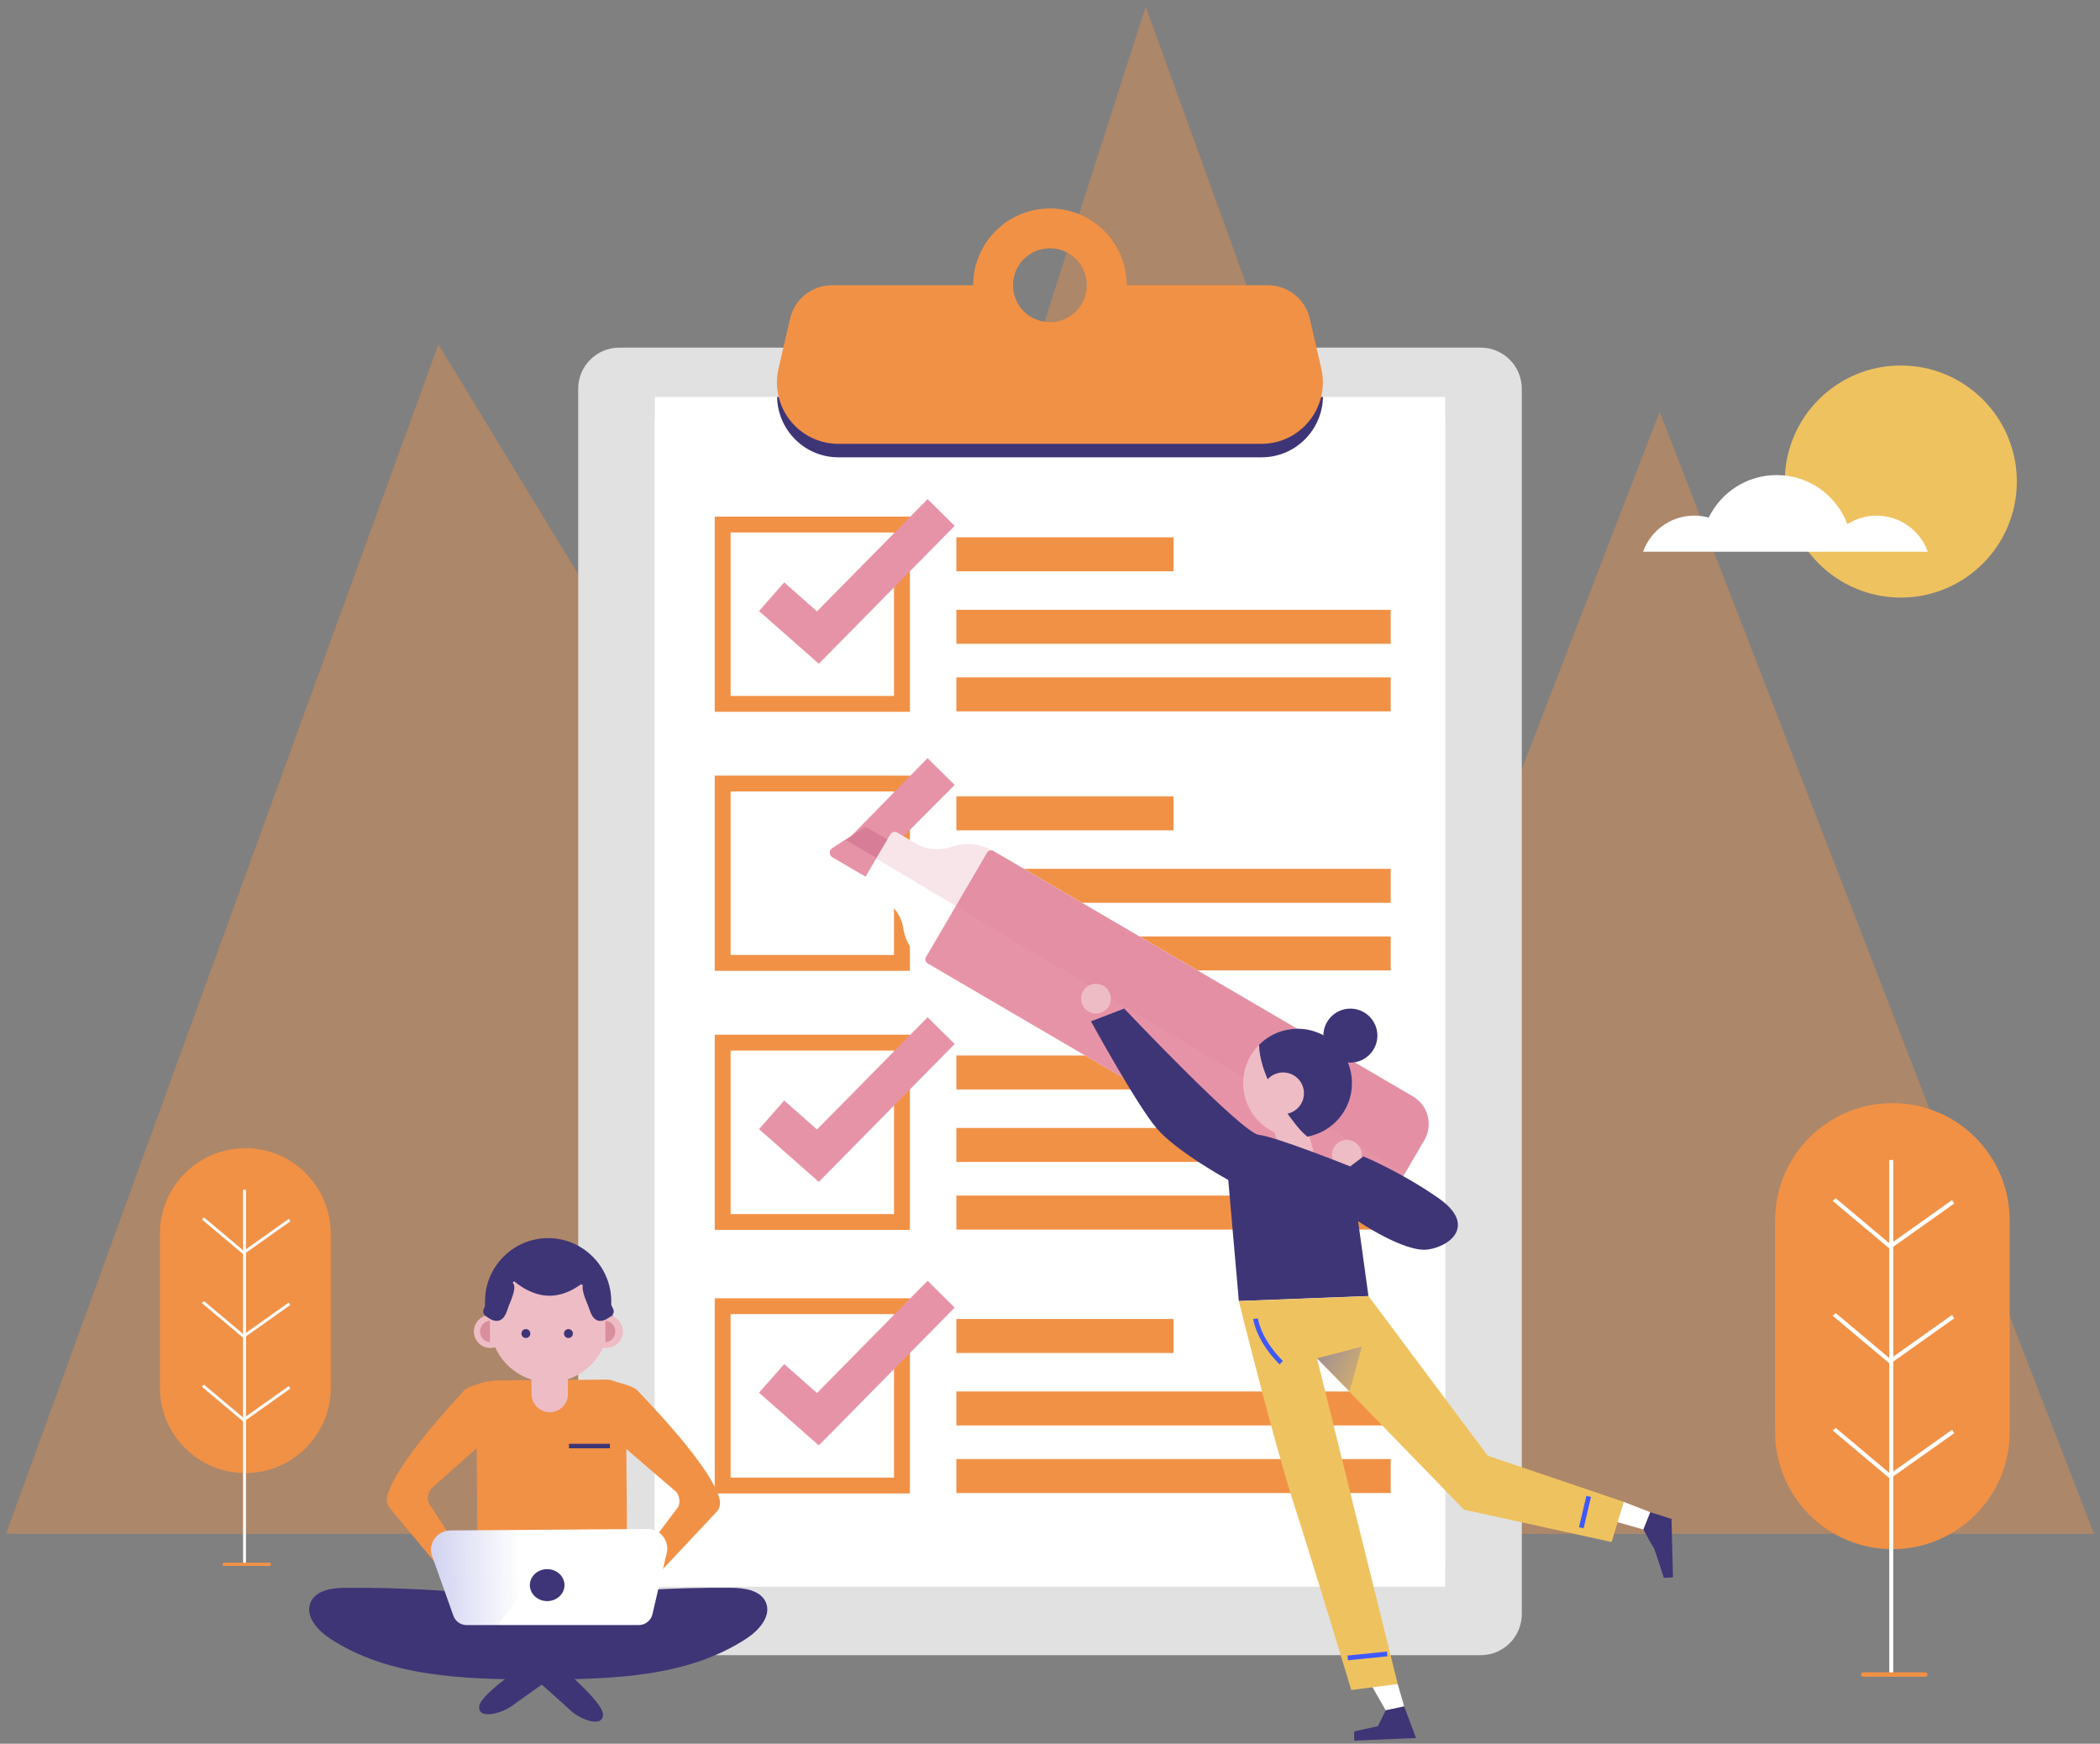 <svg width="218" height="181" viewBox="0 0 218 181" fill="none" xmlns="http://www.w3.org/2000/svg">
<rect x="0" y="0" width="218" height="181" fill="#808080" stroke="none"/>
<path opacity="0.4" d="M172.292 42.741L152.607 93.744L118.935 0.68L86.199 102.631L45.513 35.751L0.619 159.215H217.378L172.292 42.741Z" fill="#F19146"/>
<path d="M109.401 56.806C108.938 55.52 107.711 54.599 106.268 54.599C105.608 54.599 104.997 54.791 104.48 55.121C103.824 53.367 102.14 52.121 100.159 52.121C98.336 52.121 96.76 53.18 96.011 54.717C95.73 54.639 95.435 54.594 95.129 54.594C93.686 54.594 92.459 55.515 91.996 56.801H109.396L109.401 56.806Z" fill="white"/>
<path d="M197.322 62.027C203.974 62.027 209.367 56.635 209.367 49.983C209.367 43.33 203.974 37.938 197.322 37.938C190.67 37.938 185.277 43.33 185.277 49.983C185.277 56.635 190.67 62.027 197.322 62.027Z" fill="#EFC260"/>
<path d="M196.452 114.504H196.447C189.724 114.504 184.274 119.954 184.274 126.677V148.629C184.274 155.352 189.724 160.802 196.447 160.802H196.452C203.175 160.802 208.625 155.352 208.625 148.629V126.677C208.625 119.954 203.175 114.504 196.452 114.504Z" fill="#F19146"/>
<path d="M196.536 120.41H196.122V174.004H196.536V120.41Z" fill="white"/>
<path d="M190.25 136.573L196.202 141.573L202.867 136.844L202.64 136.489L196.221 141.046L190.571 136.297L190.25 136.573Z" fill="white"/>
<path d="M190.25 148.488L196.202 153.488L202.867 148.764L202.64 148.409L196.221 152.966L190.571 148.217L190.25 148.488Z" fill="white"/>
<path d="M190.25 124.653L196.202 129.653L202.867 124.924L202.64 124.569L196.221 129.126L190.571 124.377L190.25 124.653Z" fill="white"/>
<path d="M199.871 174.051H193.427C193.299 174.051 193.196 173.948 193.196 173.819C193.196 173.691 193.299 173.588 193.427 173.588H199.871C199.999 173.588 200.103 173.691 200.103 173.819C200.103 173.948 199.999 174.051 199.871 174.051Z" fill="#F19146"/>
<path d="M34.335 128.053C34.335 123.156 30.366 119.186 25.47 119.186C20.574 119.186 16.605 123.156 16.605 128.053V144.034C16.605 148.931 20.574 152.902 25.47 152.902C30.366 152.902 34.335 148.931 34.335 144.034V128.053Z" fill="#F19146"/>
<path d="M25.533 123.492H25.233V162.519H25.533V123.492Z" fill="white"/>
<path d="M20.953 135.256L25.284 138.896L30.136 135.458L29.979 135.197L25.303 138.517L21.185 135.059L20.953 135.256Z" fill="white"/>
<path d="M20.953 143.938L25.284 147.579L30.136 144.135L29.979 143.874L25.303 147.195L21.185 143.736L20.953 143.938Z" fill="white"/>
<path d="M20.953 126.574L25.284 130.215L30.136 126.776L29.979 126.515L25.303 129.835L21.185 126.377L20.953 126.574Z" fill="white"/>
<path d="M27.959 162.548H23.264C23.171 162.548 23.092 162.474 23.092 162.376C23.092 162.277 23.166 162.203 23.264 162.203H27.959C28.052 162.203 28.131 162.277 28.131 162.376C28.131 162.474 28.057 162.548 27.959 162.548Z" fill="#F19146"/>
<path d="M200.127 57.273C199.343 55.091 197.26 53.525 194.806 53.525C193.688 53.525 192.648 53.855 191.772 54.411C190.663 51.436 187.796 49.312 184.431 49.312C181.333 49.312 178.653 51.116 177.382 53.727C176.904 53.593 176.406 53.52 175.884 53.52C173.431 53.52 171.347 55.086 170.564 57.269H200.122L200.127 57.273Z" fill="white"/>
<path d="M153.706 36.084H64.293C61.933 36.084 60.022 37.995 60.022 40.355V167.539C60.022 169.899 61.933 171.81 64.293 171.81H153.706C156.066 171.81 157.978 169.899 157.978 167.539V40.355C157.978 37.995 156.066 36.084 153.706 36.084Z" fill="#E1E1E1"/>
<path d="M150.022 43.676H67.978V164.702H150.022V43.676Z" fill="white"/>
<path d="M150.022 41.203H67.978V162.229H150.022V41.203Z" fill="white"/>
<path d="M80.669 41.203C80.723 44.583 83.477 47.469 87.043 47.469H130.962C134.528 47.469 137.282 44.583 137.337 41.203H80.674H80.669Z" fill="#3E3577"/>
<path d="M135.971 33.073C135.503 31.048 133.695 29.61 131.616 29.61H116.965C116.965 25.21 113.398 21.639 108.994 21.639C104.59 21.639 101.023 25.205 101.023 29.61H86.372C84.293 29.61 82.485 31.043 82.017 33.073L80.82 38.255C79.894 42.251 82.928 46.069 87.032 46.069H130.951C135.049 46.069 138.084 42.251 137.163 38.255L135.966 33.073H135.971ZM109.748 33.368C107.048 33.881 104.723 31.56 105.235 28.856C105.521 27.348 106.738 26.131 108.245 25.846C110.945 25.333 113.265 27.659 112.753 30.353C112.467 31.861 111.25 33.078 109.743 33.363L109.748 33.368Z" fill="#F19146"/>
<path d="M94.458 73.885H74.196V53.623H94.458V73.885ZM75.842 72.24H92.808V55.269H75.842V72.24Z" fill="#F19146"/>
<path d="M121.825 55.77H99.281V59.297H121.825V55.77Z" fill="#F19146"/>
<path d="M144.368 63.297H99.281V66.824H144.368V63.297Z" fill="#F19146"/>
<path d="M144.368 70.312H99.281V73.84H144.368V70.312Z" fill="#F19146"/>
<path d="M96.292 51.809L84.813 63.459L81.409 60.454L78.793 63.425L85 68.898L99.105 54.587L96.292 51.809Z" fill="#E793A7"/>
<path d="M94.458 100.772H74.196V80.51H94.458V100.772ZM75.842 99.126H92.808V82.155H75.842V99.126Z" fill="#F19146"/>
<path d="M121.825 82.664H99.281V86.191H121.825V82.664Z" fill="#F19146"/>
<path d="M144.368 90.186H99.281V93.713H144.368V90.186Z" fill="#F19146"/>
<path d="M144.368 97.203H99.281V100.73H144.368V97.203Z" fill="#F19146"/>
<path d="M96.291 78.695L88.394 86.745L90.916 89.691L99.104 81.479L96.291 78.695Z" fill="#E793A7"/>
<path d="M94.458 127.666H74.196V107.404H94.458V127.666ZM75.842 126.021H92.808V109.05H75.842V126.021Z" fill="#F19146"/>
<path d="M121.825 109.561H99.281V113.088H121.825V109.561Z" fill="#F19146"/>
<path d="M144.368 117.082H99.281V120.609H144.368V117.082Z" fill="#F19146"/>
<path d="M144.368 124.1H99.281V127.627H144.368V124.1Z" fill="#F19146"/>
<path d="M96.292 105.59L84.813 117.241L81.409 114.236L78.793 117.206L85 122.679L99.105 108.368L96.292 105.59Z" fill="#E793A7"/>
<path d="M94.458 155.022H74.196V134.76H94.458V155.022ZM75.842 153.376H92.808V136.405H75.842V153.376Z" fill="#F19146"/>
<path d="M121.825 136.912H99.281V140.439H121.825V136.912Z" fill="#F19146"/>
<path d="M144.368 144.434H99.281V147.961H144.368V144.434Z" fill="#F19146"/>
<path d="M144.368 151.451H99.281V154.978H144.368V151.451Z" fill="#F19146"/>
<path d="M96.292 132.945L84.813 144.596L81.409 141.596L78.793 144.562L85 150.035L99.105 135.729L96.292 132.945Z" fill="#E793A7"/>
<path d="M90.321 91.251L86.41 88.965C86.252 88.871 86.153 88.704 86.149 88.522C86.149 88.339 86.237 88.167 86.39 88.063L89.572 85.99C89.74 85.881 89.957 85.876 90.129 85.975L92.573 87.403C92.824 87.551 92.907 87.876 92.76 88.127L91.045 91.059C90.898 91.31 90.572 91.394 90.321 91.246V91.251Z" fill="#D87D98"/>
<path d="M87.76 87.172L86.39 88.064C86.237 88.162 86.144 88.335 86.149 88.522C86.149 88.704 86.252 88.871 86.41 88.965L90.321 91.251C90.573 91.399 90.898 91.315 91.046 91.064L91.903 89.596L87.76 87.172Z" fill="#E793A7"/>
<path d="M137.21 123.926L96.297 99.994C94.972 99.22 94.006 97.91 93.779 96.392C93.592 95.131 92.848 94.038 91.75 93.397L89.75 92.225C89.498 92.077 89.415 91.752 89.562 91.501L92.425 86.614C92.573 86.362 92.898 86.279 93.149 86.427L95.169 87.609C96.257 88.244 97.563 88.313 98.755 87.9C100.208 87.397 101.8 87.55 103.125 88.328L144.038 112.26C147.078 114.039 148.102 117.945 146.324 120.985L145.94 121.645C144.161 124.685 140.255 125.709 137.215 123.931L137.21 123.926Z" fill="white"/>
<path d="M102.469 88.504L96.129 99.341C95.996 99.568 96.065 99.864 96.292 99.997L139.846 125.476C141.427 126.402 143.462 125.87 144.383 124.289L147.856 118.347C148.782 116.766 148.25 114.731 146.669 113.81L103.115 88.331C102.888 88.198 102.597 88.282 102.464 88.508L102.469 88.504Z" fill="#E793A7"/>
<path opacity="0.2" d="M146.674 113.808L103.12 88.329C101.79 87.556 100.204 87.398 98.756 87.905C97.564 88.319 96.258 88.25 95.169 87.615L93.15 86.432C92.898 86.285 92.573 86.368 92.425 86.62L90.962 89.117C102.229 95.866 130.743 112.808 145.857 121.784L146.128 121.321L146.32 120.991L147.867 118.35C148.793 116.769 148.261 114.734 146.679 113.813L146.674 113.808Z" fill="#D87D98"/>
<path d="M168.563 155.893L171.316 156.967L170.602 158.765L167.247 157.809L168.563 155.893Z" fill="white"/>
<path d="M145.097 174.811L145.767 177.126L143.85 177.535L142.215 174.668L145.097 174.811Z" fill="white"/>
<path d="M134.702 118.08C137.82 118.08 140.348 115.553 140.348 112.435C140.348 109.317 137.82 106.789 134.702 106.789C131.585 106.789 129.057 109.317 129.057 112.435C129.057 115.553 131.585 118.08 134.702 118.08Z" fill="#EEBCC5"/>
<path d="M131.422 114.906L133.225 120.365C133.225 120.365 136.831 121.557 136.831 121.37C136.831 121.182 135.152 115.153 135.152 115.153L131.422 114.906Z" fill="#EEBCC5"/>
<path d="M115.313 103.659C115.313 104.511 114.624 105.201 113.771 105.201C112.919 105.201 112.229 104.511 112.229 103.659C112.229 102.807 112.919 102.117 113.771 102.117C114.624 102.117 115.313 102.807 115.313 103.659Z" fill="#EEBCC5"/>
<path d="M139.817 121.402C140.669 121.402 141.359 120.712 141.359 119.86C141.359 119.009 140.669 118.318 139.817 118.318C138.965 118.318 138.275 119.009 138.275 119.86C138.275 120.712 138.965 121.402 139.817 121.402Z" fill="#EEBCC5"/>
<path d="M113.253 106.013C113.253 106.013 118.017 114.722 120.086 117.136C122.155 119.55 127.505 122.482 127.505 122.482L128.604 135.044L142.057 134.526L140.988 126.767C140.988 126.767 145.816 130.043 148.235 129.699C150.649 129.354 153.27 127.107 149.304 124.349C145.338 121.59 141.54 120.038 141.54 120.038L140.161 121.073C140.161 121.073 132.397 117.969 130.673 117.797C128.948 117.624 116.702 104.688 116.702 104.688L113.253 106.013Z" fill="#3E3577"/>
<path d="M128.605 135.049C128.605 135.049 132.132 149.321 134.29 156.026C136.443 162.731 140.276 175.421 140.276 175.421L145.099 174.805L136.714 140.991L151.976 156.706L167.302 160.061L168.568 155.893L154.439 151.104L142.064 134.537L128.61 135.054L128.605 135.049Z" fill="#EFC260"/>
<path d="M136.712 140.996L141.377 139.779L140.101 144.42L136.712 140.996Z" fill="url(#paint0_linear_3527_31784)"/>
<path d="M142.986 107.496C142.986 109.043 141.73 110.3 140.183 110.3C138.636 110.3 137.38 109.043 137.38 107.496C137.38 105.95 138.636 104.693 140.183 104.693C141.73 104.693 142.986 105.95 142.986 107.496Z" fill="#3E3577"/>
<path d="M140.349 112.435C140.349 109.316 137.821 106.789 134.703 106.789C133.136 106.789 131.723 107.425 130.698 108.454C130.782 111.356 132.826 114.578 134.398 116.588C134.792 117.09 135.22 117.583 135.713 117.987C138.349 117.509 140.349 115.208 140.349 112.435Z" fill="#3E3577"/>
<path d="M135.363 113.483C135.363 114.675 134.397 115.646 133.2 115.646C132.003 115.646 131.037 114.68 131.037 113.483C131.037 112.286 132.003 111.32 133.2 111.32C134.397 111.32 135.363 112.286 135.363 113.483Z" fill="#EEBCC5"/>
<path d="M145.769 177.127L143.852 177.536L143.035 179.176L140.576 179.723V180.679L146.995 180.403L145.769 177.127Z" fill="#3E3577"/>
<path d="M170.602 158.765L171.321 156.967L173.518 157.661L173.671 163.731L172.72 163.78C172.72 163.78 171.745 160.671 171.641 160.593C171.538 160.514 170.602 158.765 170.602 158.765Z" fill="#3E3577"/>
<path d="M130.342 136.885C130.342 136.885 130.594 139.038 133.003 141.447" stroke="#3F58FA" stroke-width="0.493" stroke-miterlimit="10"/>
<path d="M139.905 172.092L144.004 171.678" stroke="#3F58FA" stroke-width="0.493" stroke-miterlimit="10"/>
<path d="M164.921 155.326L164.152 158.582" stroke="#3F58FA" stroke-width="0.493" stroke-miterlimit="10"/>
<path d="M51.452 143.293L62.95 143.205C64.063 143.196 64.971 144.091 64.98 145.204L65.099 160.672L49.566 160.792L49.448 145.323C49.439 144.21 50.334 143.302 51.447 143.293L51.452 143.293Z" fill="#F19146"/>
<path d="M57.089 146.589C56.045 146.599 55.193 145.757 55.183 144.712L55.138 138.968C55.138 138.83 55.252 138.712 55.39 138.712L58.661 138.688C58.799 138.688 58.917 138.801 58.917 138.939L58.961 144.683C58.971 145.727 58.129 146.58 57.084 146.589H57.089Z" fill="#EEBCC5"/>
<path d="M63.66 137.644C63.66 137.58 63.66 137.516 63.66 137.452C63.66 136.881 63.586 136.329 63.453 135.802V135.068C63.453 131.462 60.502 128.516 56.901 128.516C53.295 128.516 50.349 131.467 50.349 135.068V137.644H63.66Z" fill="#3E3577"/>
<path d="M62.957 135.816V135.185C62.957 131.86 60.237 129.141 56.912 129.141C53.587 129.141 50.867 131.86 50.867 135.185V137.663C50.867 137.831 50.887 137.993 50.922 138.146C51.316 141.156 53.887 143.481 57.006 143.481C60.395 143.481 63.144 140.732 63.144 137.343C63.144 136.816 63.08 136.308 62.952 135.821L62.957 135.816Z" fill="#EEBCC5"/>
<path d="M54.591 138.885C54.847 138.885 55.054 138.678 55.054 138.422C55.054 138.166 54.847 137.959 54.591 137.959C54.336 137.959 54.128 138.166 54.128 138.422C54.128 138.678 54.336 138.885 54.591 138.885Z" fill="#3E3577"/>
<path d="M59.472 138.422C59.472 138.678 59.265 138.885 59.009 138.885C58.753 138.885 58.546 138.678 58.546 138.422C58.546 138.166 58.753 137.959 59.009 137.959C59.265 137.959 59.472 138.166 59.472 138.422Z" fill="#3E3577"/>
<path d="M52.611 138.206C52.611 139.151 51.847 139.915 50.901 139.915C49.955 139.915 49.192 139.151 49.192 138.206C49.192 137.26 49.955 136.496 50.901 136.496C51.847 136.496 52.611 137.26 52.611 138.206Z" fill="#EEBCC5"/>
<path d="M64.665 138.206C64.665 139.151 63.901 139.915 62.955 139.915C62.009 139.915 61.246 139.151 61.246 138.206C61.246 137.26 62.009 136.496 62.955 136.496C63.901 136.496 64.665 137.26 64.665 138.206Z" fill="#EEBCC5"/>
<path d="M50.86 137.084C50.284 137.133 49.83 137.616 49.83 138.207C49.83 138.798 50.284 139.281 50.86 139.33V137.084Z" fill="#D98E9D"/>
<path d="M62.844 137.084C63.42 137.133 63.873 137.616 63.873 138.207C63.873 138.798 63.42 139.281 62.844 139.33V137.084Z" fill="#D98E9D"/>
<path d="M61.159 135.819C61.322 136.336 61.558 136.932 62.081 137.08C62.494 137.193 62.923 136.977 63.278 136.73C63.47 136.597 63.672 136.43 63.706 136.198C63.736 136.001 63.637 135.814 63.544 135.642C63.179 134.972 62.81 134.292 62.302 133.725C61.849 133.218 61.041 132.395 60.563 133.267C60.238 133.858 60.972 135.238 61.159 135.829V135.819Z" fill="#3E3577"/>
<path d="M61.793 131.942C60.458 130.946 58.808 130.355 57.025 130.355L57.093 129.271C55.32 129.271 53.601 130.942 52.271 131.927C53.433 133.247 55.138 134.498 57.039 134.498C58.941 134.498 60.631 133.257 61.793 131.942Z" fill="#3E3577"/>
<path d="M40.404 156.447C40.177 156.107 40.103 155.688 40.206 155.294C41.083 151.796 47.882 144.697 48.158 144.352C48.571 143.835 50.709 143.367 50.709 143.367L50.956 149.013L44.758 154.53C44.389 154.969 44.31 155.58 44.561 156.097L50.399 165.063L48.655 166.403L40.398 156.452L40.404 156.447Z" fill="#F19146"/>
<path d="M74.536 156.767C74.718 156.452 74.787 156.082 74.718 155.723C74.033 152.304 66.471 144.697 66.195 144.352C65.782 143.835 63.644 143.367 63.644 143.367L63.397 149.013L70.22 154.88C70.545 155.314 70.624 155.885 70.422 156.392L63.604 165.467L65.683 166.206L74.536 156.772V156.767Z" fill="#F19146"/>
<path d="M52.719 135.819C52.556 136.336 52.32 136.932 51.793 137.08C51.379 137.193 50.95 136.977 50.596 136.73C50.404 136.597 50.202 136.43 50.167 136.198C50.138 136.001 50.236 135.814 50.33 135.642C50.694 134.972 51.064 134.292 51.571 133.725C52.024 133.218 52.832 132.395 53.31 133.267C53.635 133.858 52.901 135.238 52.714 135.829L52.719 135.819Z" fill="#3E3577"/>
<path d="M50.64 166.366C50.64 167.455 49.758 168.332 48.674 168.332C47.59 168.332 46.709 167.45 46.709 166.366C46.709 165.282 47.59 164.4 48.674 164.4C49.758 164.4 50.64 165.282 50.64 166.366Z" fill="#EEBCC5"/>
<path d="M53.31 165.837C47.532 165.108 41.709 164.768 35.881 164.812C34.482 164.822 32.773 165.054 32.236 166.345C31.649 167.763 32.96 169.226 34.241 170.069C40.359 174.094 48.138 174.286 55.458 174.34C55.803 173.054 56.084 171.773 56.212 170.448C55.744 169.862 58.316 168.246 57.848 167.66C57.158 166.798 53.163 166.921 53.306 165.827L53.31 165.837Z" fill="#3E3577"/>
<path d="M58.436 165.837C64.214 165.108 70.037 164.768 75.865 164.812C77.264 164.822 78.974 165.054 79.511 166.345C80.097 167.763 78.787 169.226 77.506 170.069C71.387 174.094 63.608 174.286 56.288 174.34C55.943 173.054 55.662 171.773 55.534 170.448C56.002 169.862 56.421 169.3 56.889 168.714C57.578 167.852 58.584 166.921 58.441 165.832L58.436 165.837Z" fill="#3E3577"/>
<path d="M67.81 166.72C67.874 165.636 67.047 164.7 65.963 164.636C64.879 164.572 63.943 165.4 63.879 166.484C63.815 167.567 64.643 168.503 65.727 168.568C66.81 168.632 67.746 167.804 67.81 166.72Z" fill="#EEBCC5"/>
<path d="M53.876 172.188L57.374 172.301C57.374 172.301 62.66 176.606 62.601 178.001C62.542 179.395 60.192 178.459 59.192 177.518C58.187 176.577 56.069 174.71 56.069 174.71L53.65 173.769L53.871 172.188H53.876Z" fill="#3E3577"/>
<path d="M59.078 172.354L55.59 172.068C55.59 172.068 49.851 175.743 49.743 177.133C49.639 178.527 52.083 177.862 53.186 177.044C54.29 176.226 56.61 174.61 56.61 174.61L59.118 173.95L59.078 172.354Z" fill="#3E3577"/>
<path d="M48.443 168.681H66.311C66.986 168.681 67.577 168.213 67.73 167.553L69.237 161.094C69.464 159.843 68.493 158.695 67.222 158.705L46.758 158.863C45.487 158.873 44.536 160.035 44.783 161.282L47.069 167.711C47.275 168.292 47.827 168.681 48.443 168.681Z" fill="white"/>
<path d="M59.375 158.763L46.764 158.856C45.492 158.866 44.542 160.029 44.788 161.275L47.074 167.704C47.281 168.285 47.833 168.675 48.448 168.675H51.655L59.38 158.758L59.375 158.763Z" fill="url(#paint1_linear_3527_31784)"/>
<path d="M58.6 164.535C58.6 165.451 57.793 166.195 56.802 166.195C55.812 166.195 55.004 165.451 55.004 164.535C55.004 163.619 55.812 162.875 56.802 162.875C57.793 162.875 58.6 163.619 58.6 164.535Z" fill="#3E3578"/>
<path d="M58.202 131.761C58.404 131.805 58.606 131.859 58.793 131.943C59.221 132.145 59.547 132.505 59.877 132.84C60.724 133.702 61.665 134.465 62.606 135.224C62.67 135.278 62.744 135.332 62.828 135.327C62.877 135.327 62.926 135.303 62.965 135.273C63.296 135.037 63.236 134.539 63.148 134.14C62.901 133.046 62.621 131.894 61.862 131.071C61.586 130.775 61.261 130.529 60.936 130.288C60.266 129.79 59.581 129.288 58.783 129.031C58.399 128.908 58 128.849 57.606 128.8C57 128.726 56.384 128.677 55.788 128.81C55.537 128.864 55.3 128.953 55.059 129.046C54.261 129.347 53.463 129.677 52.793 130.199C51.32 131.342 50.635 133.298 50.704 135.16C50.714 135.416 50.812 135.746 51.068 135.741C51.201 135.741 51.305 135.643 51.398 135.544C52.133 134.766 52.468 133.79 53.27 133.081C54.113 132.342 55.172 131.859 56.281 131.697C56.916 131.603 57.566 131.618 58.197 131.751L58.202 131.761Z" fill="#3E3577"/>
<path d="M63.314 149.865H59.067V150.333H63.314V149.865Z" fill="#3E3577"/>
<defs>
<linearGradient id="paint0_linear_3527_31784" x1="144.825" y1="144.193" x2="134.909" y2="139.114" gradientUnits="userSpaceOnUse">
<stop stop-color="#484EC2" stop-opacity="0"/>
<stop offset="0.98" stop-color="#1F40E5" stop-opacity="0.5"/>
</linearGradient>
<linearGradient id="paint1_linear_3527_31784" x1="54.114" y1="163.655" x2="35.61" y2="164.093" gradientUnits="userSpaceOnUse">
<stop stop-color="#484EC2" stop-opacity="0"/>
<stop offset="1" stop-color="#444BCC" stop-opacity="0.5"/>
</linearGradient>
</defs>
</svg>
